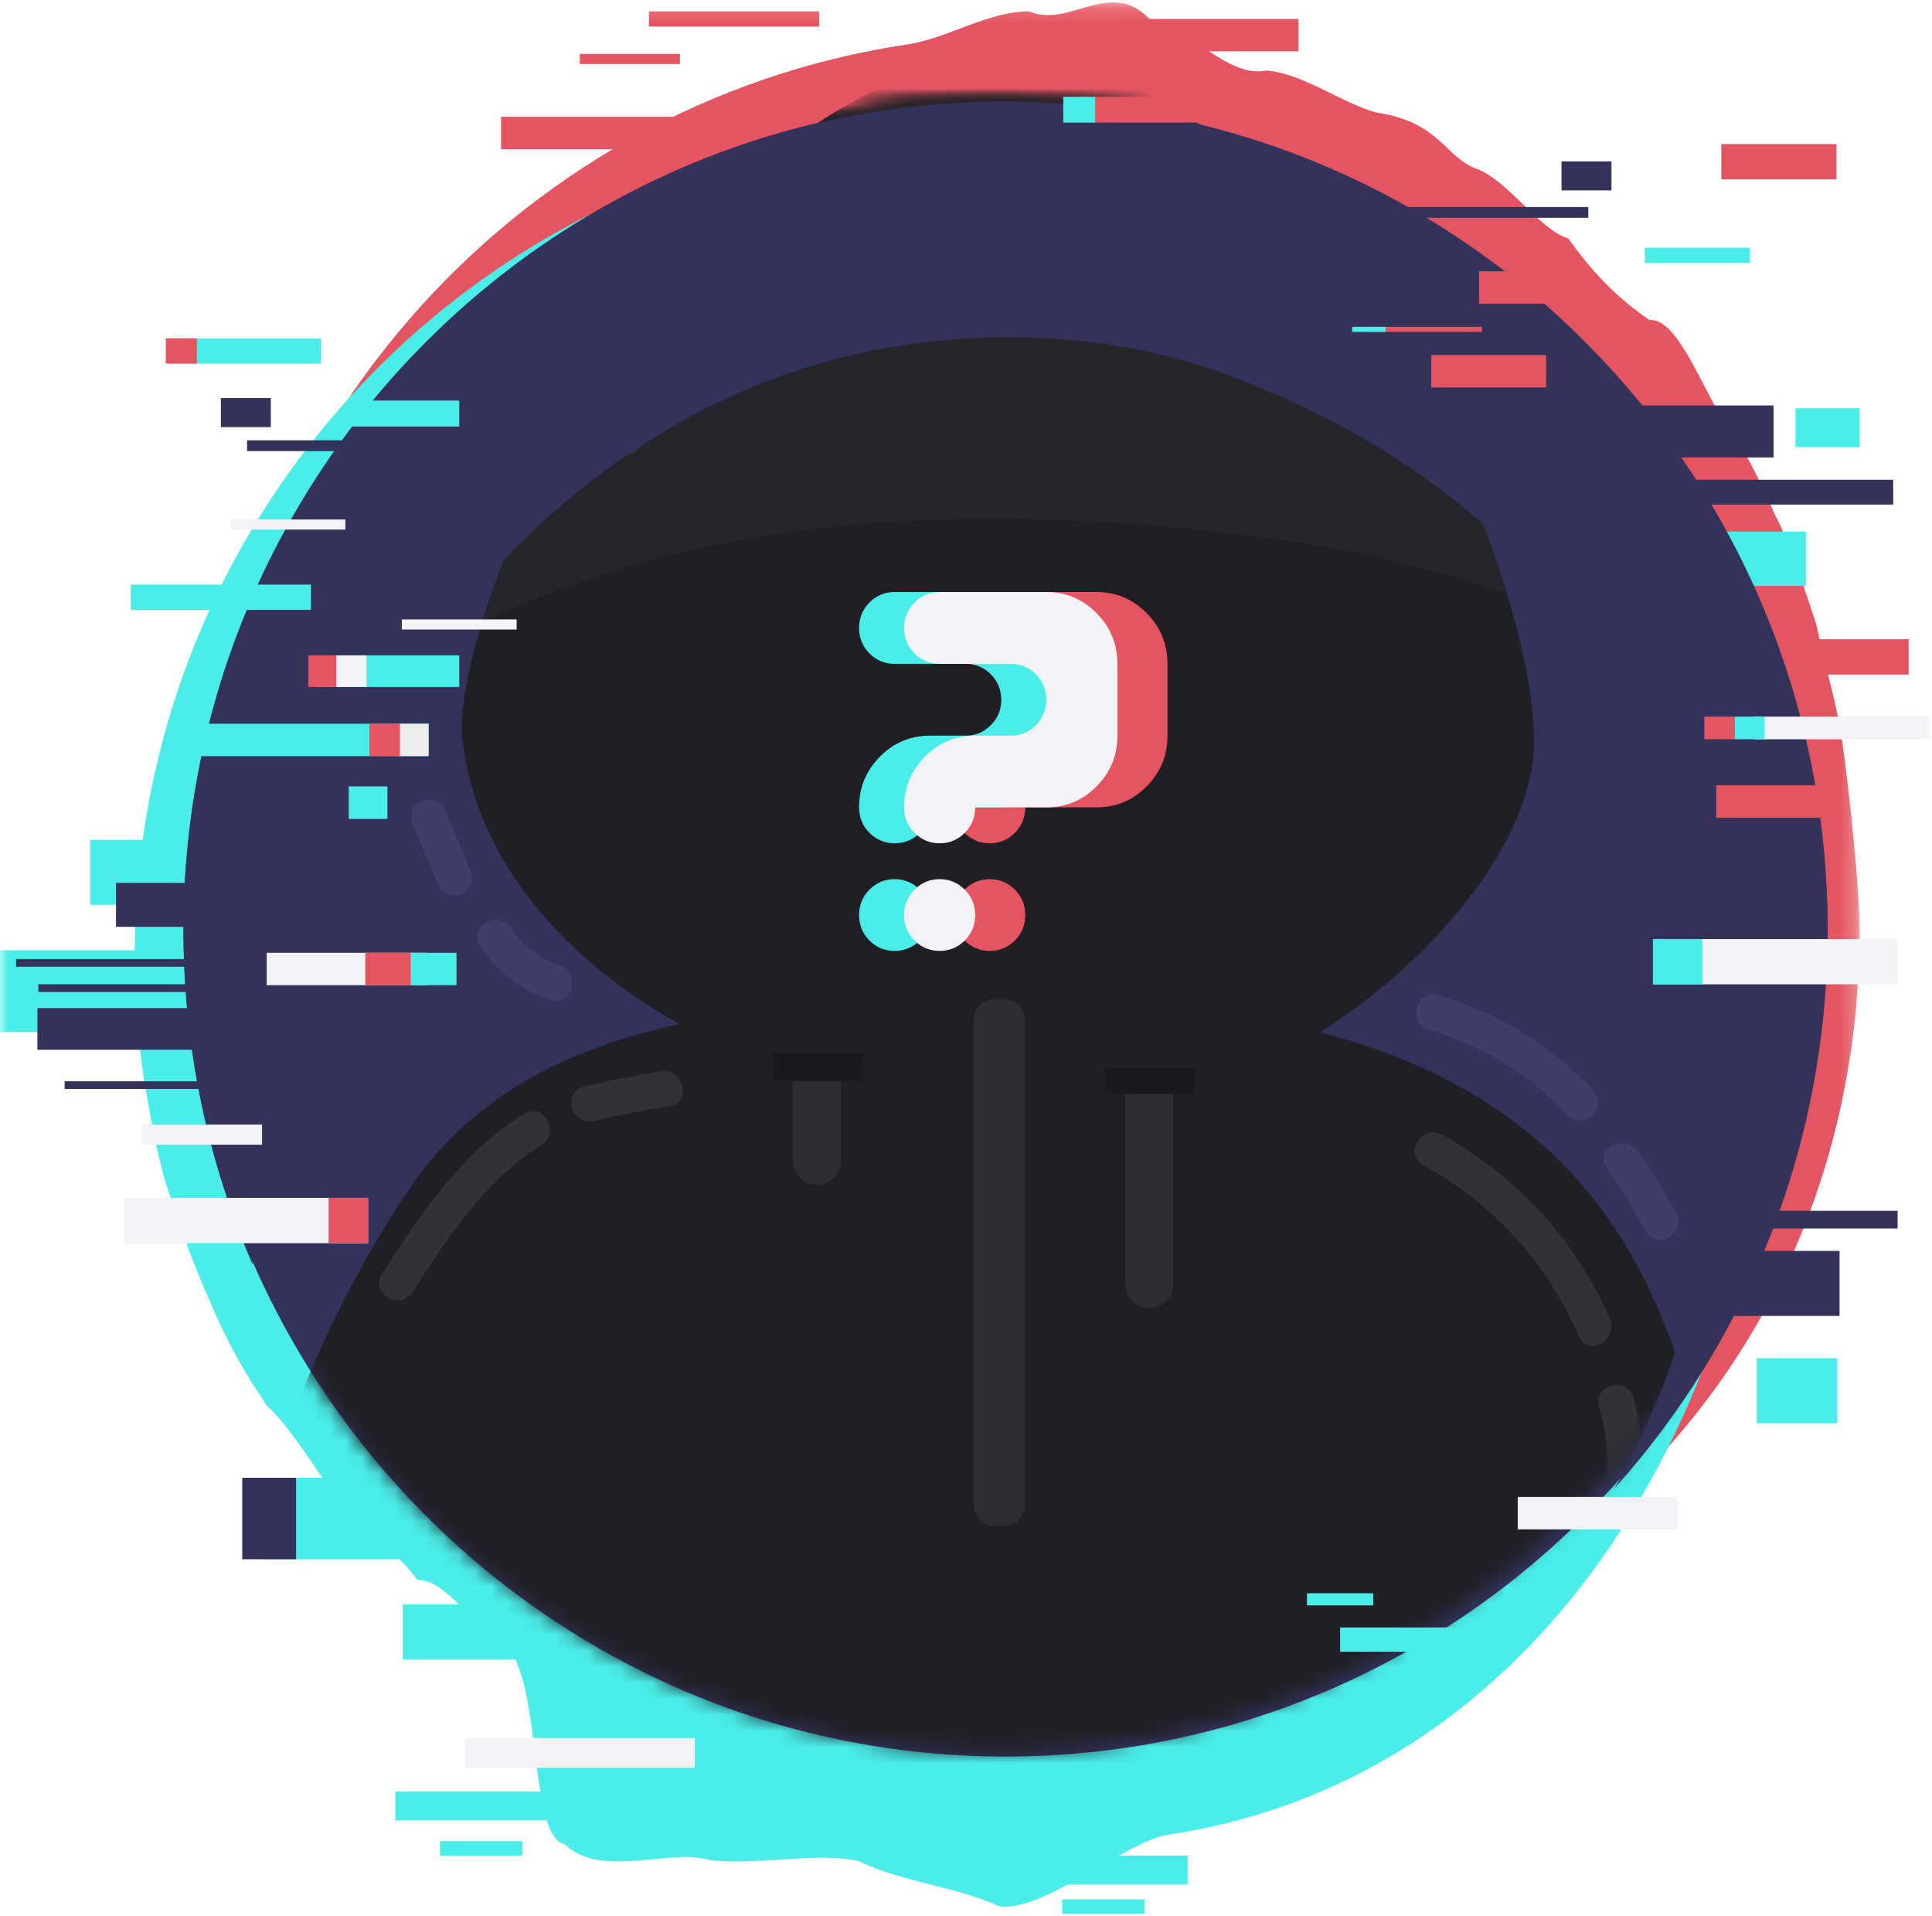<svg xmlns="http://www.w3.org/2000/svg" xmlns:xlink="http://www.w3.org/1999/xlink" width="120" height="119" viewBox="0 0 120 119">
  <defs>
    <polygon id="logo-only-a" points=".109 .146 102.759 .146 102.759 106.267 .109 106.267"/>
    <polygon id="logo-only-c" points="0 123 119.901 123 119.901 .146 0 .146"/>
    <path id="logo-only-e" d="M0.204,51.443 C0.204,79.84 22.932,102.861 50.969,102.861 L50.969,102.861 C79.005,102.861 101.733,79.84 101.733,51.443 L101.733,51.443 C101.733,23.046 79.005,0.025 50.969,0.025 L50.969,0.025 C22.932,0.025 0.204,23.046 0.204,51.443"/>
    <path id="logo-only-g" d="M0.204,51.443 C0.204,79.84 22.932,102.861 50.969,102.861 L50.969,102.861 C79.005,102.861 101.733,79.84 101.733,51.443 L101.733,51.443 C101.733,23.046 79.005,0.025 50.969,0.025 L50.969,0.025 C22.932,0.025 0.204,23.046 0.204,51.443"/>
    <path id="logo-only-i" d="M0.204,51.443 C0.204,79.84 22.932,102.861 50.969,102.861 L50.969,102.861 C79.005,102.861 101.733,79.84 101.733,51.443 L101.733,51.443 C101.733,23.046 79.005,0.025 50.969,0.025 L50.969,0.025 C22.932,0.025 0.204,23.046 0.204,51.443"/>
    <path id="logo-only-k" d="M0.204,51.443 C0.204,79.84 22.932,102.861 50.969,102.861 L50.969,102.861 C79.005,102.861 101.733,79.84 101.733,51.443 L101.733,51.443 C101.733,23.046 79.005,0.025 50.969,0.025 L50.969,0.025 C22.932,0.025 0.204,23.046 0.204,51.443"/>
    <path id="logo-only-m" d="M0.204,51.443 C0.204,79.84 22.932,102.861 50.969,102.861 L50.969,102.861 C79.005,102.861 101.733,79.84 101.733,51.443 L101.733,51.443 C101.733,23.046 79.005,0.025 50.969,0.025 L50.969,0.025 C22.932,0.025 0.204,23.046 0.204,51.443"/>
    <path id="logo-only-o" d="M0.204,51.443 C0.204,79.84 22.932,102.861 50.969,102.861 L50.969,102.861 C79.005,102.861 101.733,79.84 101.733,51.443 L101.733,51.443 C101.733,23.046 79.005,0.025 50.969,0.025 L50.969,0.025 C22.932,0.025 0.204,23.046 0.204,51.443"/>
    <path id="logo-only-q" d="M0.204,51.443 C0.204,79.84 22.932,102.861 50.969,102.861 L50.969,102.861 C79.005,102.861 101.733,79.84 101.733,51.443 L101.733,51.443 C101.733,23.046 79.005,0.025 50.969,0.025 L50.969,0.025 C22.932,0.025 0.204,23.046 0.204,51.443"/>
    <path id="logo-only-s" d="M0.204,51.443 C0.204,79.84 22.932,102.861 50.969,102.861 L50.969,102.861 C79.005,102.861 101.733,79.84 101.733,51.443 L101.733,51.443 C101.733,23.046 79.005,0.025 50.969,0.025 L50.969,0.025 C22.932,0.025 0.204,23.046 0.204,51.443 L0.204,51.443 Z"/>
    <polygon id="logo-only-u" points="0 123.287 119.901 123.287 119.901 .146 0 .146"/>
  </defs>
  <g fill="none" fill-rule="evenodd">
    <g transform="translate(12.746)">
      <mask id="logo-only-b" fill="#fff">
        <use xlink:href="#logo-only-a"/>
      </mask>
      <path fill="#E55561" d="M102.759,57.687 C102.759,86.076 80.686,106.267 52.487,106.267 C24.288,106.267 0.109,81.993 0.109,53.604 C0.109,27.795 19.001,6.43 43.622,2.758 C46.084,2.391 48.604,0.706 51.167,0.706 C53.731,1.777 56.186,-1.389 58.648,1.176 C61.11,1.723 63.58,4.898 65.914,4.377 C68.248,4.591 70.512,6.359 72.692,6.978 C76.731,7.575 76.969,9.759 78.969,10.482 C80.969,11.237 82.872,14.281 84.665,14.809 C86.459,17.356 88.142,18.795 89.702,19.88 C91.262,19.703 92.699,23.367 94,25.614 C95.301,27.346 96.465,29.556 97.48,31.934 C98.495,33.824 99.361,36.716 100.064,38.758 C100.767,42.079 101.308,43.529 101.672,46.008 C102.037,48.487 102.759,55.107 102.759,57.687" mask="url(#logo-only-b)"/>
    </g>
    <path fill="#4AEDE8" d="M110.491,59.329 C110.491,85.138 97.139,110.274 72.518,113.946 C70.056,114.313 64.589,118.891 62.025,118.369 C59.461,117.194 55.849,116.828 53.387,115.603 C50.924,114.943 46.102,115.985 43.767,115.448 C41.433,114.88 37.253,116.643 35.073,114.535 C32.893,114.097 33.63,104.97 31.63,102.451 C29.63,101.317 27.727,98.038 25.934,98.124 C24.141,95.767 22.458,95.002 20.898,93.053 C19.337,90.808 17.9,88.498 16.599,87.319 C15.299,85.427 14.134,83.427 13.119,80.999 C12.104,78.742 11.239,76.402 10.535,74.175 C9.832,72.25 9.292,69.084 8.927,66.925 C8.562,64.447 8.373,61.91 8.373,59.329 C8.373,30.94 31.233,7.926 59.432,7.926 C87.631,7.926 110.491,30.94 110.491,59.329"/>
    <mask id="logo-only-d" fill="#fff">
      <use xlink:href="#logo-only-c"/>
    </mask>
    <polygon fill="#4AEDE8" points="5.612 56.195 16.292 56.195 16.292 52.157 5.612 52.157" mask="url(#logo-only-d)"/>
    <polygon fill="#4AEDE8" points="24.552 113.049 34.772 113.049 34.772 111.257 24.552 111.257" mask="url(#logo-only-d)"/>
    <polygon fill="#4AEDE8" points="63.548 117.031 73.769 117.031 73.769 115.239 63.548 115.239" mask="url(#logo-only-d)"/>
    <polygon fill="#4AEDE8" points="27.33 115.239 32.44 115.239 32.44 114.344 27.33 114.344" mask="url(#logo-only-d)"/>
    <polygon fill="#4AEDE8" points="65.979 118.858 71.089 118.858 71.089 117.963 65.979 117.963" mask="url(#logo-only-d)"/>
    <polygon fill="#4AEDE8" points="0 64.078 14.342 64.078 14.342 59.016 0 59.016" mask="url(#logo-only-d)"/>
    <polygon fill="#4AEDE8" points="16.292 96.837 30.634 96.837 30.634 91.776 16.292 91.776" mask="url(#logo-only-d)"/>
    <polygon fill="#32325B" points="15.048 96.837 18.39 96.837 18.39 91.776 15.048 91.776" mask="url(#logo-only-d)"/>
    <polygon fill="#4AEDE8" points="98.393 36.389 112.17 36.389 112.17 33.009 98.393 33.009" mask="url(#logo-only-d)"/>
    <polygon fill="#4AEDE8" points="111.523 27.766 115.505 27.766 115.505 25.355 111.523 25.355" mask="url(#logo-only-d)"/>
    <polygon fill="#4AEDE8" points="109.117 88.39 114.111 88.39 114.111 84.351 109.117 84.351" mask="url(#logo-only-d)"/>
    <polygon fill="#4AEDE8" points="25.018 103.061 32.731 103.061 32.731 99.648 25.018 99.648" mask="url(#logo-only-d)"/>
    <polygon fill="#32325B" points="99.477 28.41 110.157 28.41 110.157 25.182 99.477 25.182" mask="url(#logo-only-d)"/>
    <polygon fill="#32325B" points="103.578 81.725 114.258 81.725 114.258 77.686 103.578 77.686" mask="url(#logo-only-d)"/>
    <polygon fill="#32325B" points="102.127 31.338 117.591 31.338 117.591 29.797 102.127 29.797" mask="url(#logo-only-d)"/>
    <polygon fill="#32325B" points="102.4 76.296 117.863 76.296 117.863 75.196 102.4 75.196" mask="url(#logo-only-d)"/>
    <polygon fill="#32325B" points="1 60.039 19.028 60.039 19.028 59.561 1 59.561" mask="url(#logo-only-d)"/>
    <polygon fill="#32325B" points="2.383 61.605 20.411 61.605 20.411 61.127 2.383 61.127" mask="url(#logo-only-d)"/>
    <polygon fill="#32325B" points="4.014 67.63 22.042 67.63 22.042 67.152 4.014 67.152" mask="url(#logo-only-d)"/>
    <polygon fill="#32325B" points="86.281 13.527 98.651 13.527 98.651 12.857 86.281 12.857" mask="url(#logo-only-d)"/>
    <polygon fill="#32325B" points="15.345 28.015 27.716 28.015 27.716 27.344 15.345 27.344" mask="url(#logo-only-d)"/>
    <polygon fill="#32325B" points="96.99 11.826 100.091 11.826 100.091 10.022 96.99 10.022" mask="url(#logo-only-d)"/>
    <polygon fill="#32325B" points="13.72 26.526 16.821 26.526 16.821 24.721 13.72 24.721" mask="url(#logo-only-d)"/>
    <polygon fill="#32325B" points="7.204 57.56 17.884 57.56 17.884 54.831 7.204 54.831" mask="url(#logo-only-d)"/>
    <polygon fill="#32325B" points="2.324 65.193 14.423 65.193 14.423 62.609 2.324 62.609" mask="url(#logo-only-d)"/>
    <path fill="#32325B" d="M113.514,57.687 C113.514,86.076 90.654,109.09 62.456,109.09 C34.257,109.09 11.397,86.076 11.397,57.687 C11.397,29.298 34.257,6.285 62.456,6.285 C90.654,6.285 113.514,29.298 113.514,57.687" mask="url(#logo-only-d)"/>
    <g transform="translate(11 6)">
      <mask id="logo-only-f" fill="#fff">
        <use xlink:href="#logo-only-e"/>
      </mask>
      <path fill="#201F25" d="M65.892,60.232 C70.019,60.008 82.703,50.8 84.168,41.555 C85.633,32.31 72.096,-2.123 51.762,-2.295 C31.427,-2.468 16.836,32.266 17.723,39.915 C19.259,53.149 34.278,59.782 38.257,60.448 C42.235,61.114 61.237,60.485 65.892,60.232" mask="url(#logo-only-f)"/>
      <mask id="logo-only-h" fill="#fff">
        <use xlink:href="#logo-only-g"/>
      </mask>
      <path fill="#201F25" d="M51.762,-2.295 C37.826,-2.413 26.588,13.863 21.181,26.581 C21.732,28.757 22.347,30.917 23.04,33.053 C26.073,42.404 30.631,51.46 37.513,58.517 C38.222,59.243 38.956,59.931 39.704,60.599 C44.101,60.9 54.182,60.675 60.765,60.446 C63.846,57.858 66.719,55.017 69.293,51.853 C75.005,44.831 79.05,36.386 81.487,27.572 C76.643,14.342 65.83,-2.176 51.762,-2.295" mask="url(#logo-only-h)"/>
      <mask id="logo-only-j" fill="#fff">
        <use xlink:href="#logo-only-i"/>
      </mask>
      <path fill="#201F25" d="M51.134,56.07 C64.884,56.07 79.295,57.753 87.82,68.263 C96.346,78.774 97.171,97.738 94.026,105.321 C90.881,112.903 78.075,116.775 51.134,116.775 C24.194,116.775 11.067,115.293 6.316,104.785 C0.193,91.242 11.002,72.713 14.639,67.53 C21.874,57.219 35.627,56.07 51.134,56.07" mask="url(#logo-only-j)"/>
      <mask id="logo-only-l" fill="#fff">
        <use xlink:href="#logo-only-k"/>
      </mask>
      <path fill="#2E2D32" d="M51.408,88.753 L50.727,88.753 C50.036,88.753 49.476,88.186 49.476,87.486 L49.476,57.337 C49.476,56.637 50.036,56.07 50.727,56.07 L51.408,56.07 C52.098,56.07 52.659,56.637 52.659,57.337 L52.659,87.486 C52.659,88.186 52.098,88.753 51.408,88.753" mask="url(#logo-only-l)"/>
      <mask id="logo-only-n" fill="#fff">
        <use xlink:href="#logo-only-m"/>
      </mask>
      <path fill="#26252B" d="M31.881,28.162 C42.712,25.708 53.922,25.812 64.901,27.056 C70.742,27.717 76.571,28.76 82.132,30.733 C82.291,30.79 82.448,30.854 82.607,30.912 C78.487,17.315 67.045,-2.166 51.762,-2.296 C35.469,-2.434 22.866,19.835 18.955,32.628 C23.079,30.656 27.419,29.174 31.881,28.162" mask="url(#logo-only-n)"/>
      <mask id="logo-only-p" fill="#fff">
        <use xlink:href="#logo-only-o"/>
      </mask>
      <path fill="#2E2D32" d="M60.379,75.248 L60.379,75.248 C59.56,75.248 58.896,74.576 58.896,73.746 L58.896,62.01 C58.896,61.18 59.56,60.508 60.379,60.508 C61.197,60.508 61.861,61.18 61.861,62.01 L61.861,73.746 C61.861,74.576 61.197,75.248 60.379,75.248" mask="url(#logo-only-p)"/>
      <mask id="logo-only-r" fill="#fff">
        <use xlink:href="#logo-only-q"/>
      </mask>
      <path fill="#2E2D32" d="M39.739,67.602 L39.739,67.602 C38.92,67.602 38.256,66.93 38.256,66.1 L38.256,61.073 C38.256,60.244 38.92,59.572 39.739,59.572 C40.557,59.572 41.221,60.244 41.221,61.073 L41.221,66.1 C41.221,66.93 40.557,67.602 39.739,67.602" mask="url(#logo-only-r)"/>
      <mask id="logo-only-t" fill="#fff">
        <use xlink:href="#logo-only-s"/>
      </mask>
      <polygon fill="#19181E" points="37.02 61.13 42.606 61.13 42.606 59.382 37.02 59.382" mask="url(#logo-only-t)"/>
      <polygon fill="#19181E" points="57.586 61.946 63.172 61.946 63.172 60.314 57.586 60.314" mask="url(#logo-only-t)"/>
      <path fill="#333238" d="M28.738 21.759C31.666 16.993 35.08 12.6 38.961 8.595 39.952 7.572 38.4 5.996 37.407 7.021 33.398 11.158 29.864 15.714 26.84 20.635 26.091 21.855 27.991 22.973 28.738 21.759M42.287 5.841C43.31 4.725 44.469 3.825 45.799 3.113 47.05 2.443 45.941.522 44.69 1.191 43.209 1.984 41.872 3.024 40.733 4.267 39.772 5.316 41.322 6.894 42.287 5.841M77.43 66.381C81.775 68.764 85.089 72.435 87.087 77.008 87.658 78.315 89.552 77.184 88.984 75.884 86.848 70.993 83.18 67.004 78.539 64.459 77.295 63.777 76.185 65.698 77.43 66.381M88.326 81.389C88.733 82.788 88.897 84.181 88.833 85.637 88.77 87.069 90.968 87.066 91.03 85.637 91.102 83.997 90.903 82.372 90.445 80.797 90.046 79.427 87.924 80.01 88.326 81.389M14.626 74.245C16.84 70.793 19.13 67.302 22.648 65.088 23.847 64.333 22.745 62.407 21.539 63.166 17.69 65.589 15.154 69.341 12.728 73.121 11.955 74.326 13.857 75.443 14.626 74.245M25.86 63.618C27.436 63.251 29.022 62.937 30.619 62.676 32.011 62.449 31.42 60.303 30.034 60.53 28.438 60.791 26.852 61.105 25.275 61.471 23.897 61.792 24.481 63.938 25.86 63.618" mask="url(#logo-only-t)"/>
      <path fill="#3E3E68" d="M77.746 57.943C81.083 58.941 83.973 60.726 86.392 63.258 87.377 64.289 88.93 62.714 87.946 61.684 85.273 58.886 82.015 56.899 78.33 55.797 76.971 55.39 76.39 57.538 77.746 57.943M88.81 66.595C89.695 67.827 90.496 69.111 91.212 70.451 91.886 71.711 93.784 70.589 93.11 69.328 92.393 67.988 91.593 66.704 90.708 65.472 89.883 64.325 87.976 65.435 88.81 66.595M14.69 45.335C15.216 46.573 15.742 47.81 16.269 49.048 16.505 49.604 17.301 49.718 17.772 49.447 18.339 49.121 18.399 48.473 18.166 47.925 17.64 46.687 17.114 45.449 16.587 44.211 16.351 43.655 15.555 43.541 15.084 43.812 14.517 44.139 14.457 44.786 14.69 45.335M18.84 52.757C19.901 54.349 21.371 55.49 23.168 56.109 24.51 56.572 25.086 54.422 23.752 53.963 22.522 53.539 21.465 52.725 20.737 51.633 19.95 50.453 18.045 51.565 18.84 52.757" mask="url(#logo-only-t)"/>
    </g>
    <path fill="#32325B" d="M15.661,68.418 C16.687,53.765 28.236,29.2 50.876,22.581 C58.629,20.315 68.012,20.353 75.597,23.057 C91.336,28.671 102.052,39.749 105.571,56.035 C108.261,68.493 106.408,81.515 100.311,92.396 C108.516,83.254 113.514,71.127 113.514,57.822 C113.514,29.367 90.655,6.299 62.455,6.299 C34.257,6.299 11.397,29.367 11.397,57.822 C11.397,65.192 12.934,72.198 15.696,78.538 C15.434,75.156 15.428,71.76 15.661,68.418"/>
    <mask id="logo-only-v" fill="#fff">
      <use xlink:href="#logo-only-u"/>
    </mask>
    <polygon fill="#4AEDE8" points="21.53 26.491 28.525 26.491 28.525 24.876 21.53 24.876" mask="url(#logo-only-v)"/>
    <polygon fill="#4AEDE8" points="8.124 37.875 19.316 37.875 19.316 36.306 8.124 36.306" mask="url(#logo-only-v)"/>
    <polygon fill="#4AEDE8" points="10.608 22.582 19.934 22.582 19.934 21.013 10.608 21.013" mask="url(#logo-only-v)"/>
    <polygon fill="#E55561" points="10.297 22.582 12.228 22.582 12.228 21.013 10.297 21.013" mask="url(#logo-only-v)"/>
    <polygon fill="#4AEDE8" points="11.437 46.959 26.62 46.959 26.62 44.949 11.437 44.949" mask="url(#logo-only-v)"/>
    <polygon fill="#EDEDED" points="24.724 46.959 26.62 46.959 26.62 44.949 24.724 44.949" mask="url(#logo-only-v)"/>
    <polygon fill="#E55561" points="22.946 46.959 24.842 46.959 24.842 44.949 22.946 44.949" mask="url(#logo-only-v)"/>
    <polygon fill="#E55561" points="31.122 9.264 42.314 9.264 42.314 7.254 31.122 7.254" mask="url(#logo-only-v)"/>
    <polygon fill="#E55561" points="69.464 3.188 80.656 3.188 80.656 1.178 69.464 1.178" mask="url(#logo-only-v)"/>
    <polygon fill="#E55561" points="40.306 1.649 50.876 1.649 50.876 .708 40.306 .708" mask="url(#logo-only-v)"/>
    <polygon fill="#E55561" points="36.013 3.974 42.231 3.974 42.231 3.347 36.013 3.347" mask="url(#logo-only-v)"/>
    <polygon fill="#E55561" points="106.602 50.786 113.737 50.786 113.737 48.775 106.602 48.775" mask="url(#logo-only-v)"/>
    <polygon fill="#E55561" points="91.863 18.858 98.998 18.858 98.998 16.848 91.863 16.848" mask="url(#logo-only-v)"/>
    <polygon fill="#E55561" points="88.899 24.062 96.033 24.062 96.033 22.052 88.899 22.052" mask="url(#logo-only-v)"/>
    <polygon fill="#E55561" points="106.916 11.144 114.066 11.144 114.066 8.948 106.916 8.948" mask="url(#logo-only-v)"/>
    <polygon fill="#E55561" points="66.044 7.612 75.168 7.612 75.168 6.013 66.044 6.013" mask="url(#logo-only-v)"/>
    <polygon fill="#4AEDE8" points="66.044 7.612 68.023 7.612 68.023 6.013 66.044 6.013" mask="url(#logo-only-v)"/>
    <polygon fill="#E55561" points="111.397 41.896 118.547 41.896 118.547 39.7 111.397 39.7" mask="url(#logo-only-v)"/>
    <polygon fill="#E55561" points="84.916 20.612 92.051 20.612 92.051 20.298 84.916 20.298" mask="url(#logo-only-v)"/>
    <polygon fill="#4AEDE8" points="83.984 20.612 86.057 20.612 86.057 20.298 83.984 20.298" mask="url(#logo-only-v)"/>
    <polygon fill="#F2F2F7" points="14.317 32.89 21.451 32.89 21.451 32.263 14.317 32.263" mask="url(#logo-only-v)"/>
    <polygon fill="#F2F2F7" points="24.958 39.097 32.092 39.097 32.092 38.469 24.958 38.469" mask="url(#logo-only-v)"/>
    <polygon fill="#F2F2F7" points="8.813 71.092 16.275 71.092 16.275 69.837 8.813 69.837" mask="url(#logo-only-v)"/>
    <polygon fill="#F2F2F7" points="94.269 94.98 104.204 94.98 104.204 92.969 94.269 92.969" mask="url(#logo-only-v)"/>
    <polygon fill="#F2F2F7" points="16.563 61.184 26.497 61.184 26.497 59.174 16.563 59.174" mask="url(#logo-only-v)"/>
    <polygon fill="#E55561" points="22.689 61.184 25.525 61.184 25.525 59.174 22.689 59.174" mask="url(#logo-only-v)"/>
    <polygon fill="#4AEDE8" points="25.521 61.184 28.356 61.184 28.356 59.174 25.521 59.174" mask="url(#logo-only-v)"/>
    <polygon fill="#F2F2F7" points="7.679 77.207 22.862 77.207 22.862 74.396 7.679 74.396" mask="url(#logo-only-v)"/>
    <polygon fill="#E55561" points="20.411 77.207 22.862 77.207 22.862 74.396 20.411 74.396" mask="url(#logo-only-v)"/>
    <polygon fill="#F2F2F7" points="102.669 61.131 117.852 61.131 117.852 58.319 102.669 58.319" mask="url(#logo-only-v)"/>
    <polygon fill="#F2F2F7" points="108.976 45.912 119.901 45.912 119.901 44.506 108.976 44.506" mask="url(#logo-only-v)"/>
    <polygon fill="#4AEDE8" points="107.733 45.912 109.607 45.912 109.607 44.506 107.733 44.506" mask="url(#logo-only-v)"/>
    <polygon fill="#E55561" points="105.859 45.912 107.733 45.912 107.733 44.506 105.859 44.506" mask="url(#logo-only-v)"/>
    <polygon fill="#4AEDE8" points="102.669 61.131 105.739 61.131 105.739 58.319 102.669 58.319" mask="url(#logo-only-v)"/>
    <polygon fill="#4AEDE8" points="19.778 42.665 28.525 42.665 28.525 40.702 19.778 40.702" mask="url(#logo-only-v)"/>
    <polygon fill="#E55561" points="19.156 42.665 21.038 42.665 21.038 40.702 19.156 40.702" mask="url(#logo-only-v)"/>
    <polygon fill="#F2F2F7" points="20.887 42.665 22.769 42.665 22.769 40.702 20.887 40.702" mask="url(#logo-only-v)"/>
    <polygon fill="#4AEDE8" points="102.164 16.329 108.692 16.329 108.692 15.388 102.164 15.388" mask="url(#logo-only-v)"/>
    <polygon fill="#4AEDE8" points="21.66 50.86 24.065 50.86 24.065 48.84 21.66 48.84" mask="url(#logo-only-v)"/>
    <polygon fill="#4AEDE8" points="83.236 102.578 92.707 102.578 92.707 101.072 83.236 101.072" mask="url(#logo-only-v)"/>
    <polygon fill="#4AEDE8" points="81.178 99.702 85.295 99.702 85.295 98.95 81.178 98.95" mask="url(#logo-only-v)"/>
    <polygon fill="#F2F2F7" points="28.875 109.783 43.156 109.783 43.156 107.939 28.875 107.939" mask="url(#logo-only-v)"/>
    <path fill="#E55561" d="M59.907,58.408 C59.479,57.969 59.265,57.443 59.265,56.83 C59.265,56.213 59.479,55.687 59.907,55.252 C60.342,54.817 60.863,54.599 61.471,54.599 C62.082,54.599 62.603,54.817 63.034,55.252 C63.466,55.687 63.682,56.213 63.682,56.83 C63.682,57.443 63.466,57.969 63.034,58.408 C62.603,58.84 62.082,59.055 61.471,59.055 C60.863,59.055 60.342,58.84 59.907,58.408 M59.907,51.721 C59.479,51.285 59.265,50.759 59.265,50.142 C59.265,48.909 59.697,47.859 60.559,46.992 C61.422,46.121 62.463,45.686 63.682,45.686 L65.887,45.686 C66.498,45.686 67.019,45.468 67.451,45.033 C67.882,44.598 68.098,44.072 68.098,43.455 C68.098,42.842 67.882,42.316 67.451,41.877 C67.019,41.446 66.498,41.229 65.887,41.229 L61.471,41.229 C60.863,41.229 60.342,41.012 59.907,40.577 C59.479,40.141 59.265,39.615 59.265,38.999 C59.265,38.386 59.479,37.86 59.907,37.421 C60.342,36.985 60.863,36.768 61.471,36.768 L68.098,36.768 C69.32,36.768 70.361,37.205 71.22,38.079 C72.082,38.95 72.514,40 72.514,41.229 L72.514,45.686 C72.514,46.919 72.082,47.97 71.22,48.837 C70.357,49.707 69.317,50.142 68.098,50.142 L63.682,50.142 C63.682,50.759 63.466,51.285 63.034,51.721 C62.603,52.156 62.082,52.373 61.471,52.373 C60.863,52.373 60.342,52.156 59.907,51.721" mask="url(#logo-only-v)"/>
    <path fill="#4AEDE8" d="M54,58.408 C53.572,57.969 53.359,57.443 53.359,56.83 C53.359,56.213 53.572,55.687 54,55.252 C54.435,54.817 54.956,54.599 55.564,54.599 C56.175,54.599 56.696,54.817 57.128,55.252 C57.559,55.687 57.775,56.213 57.775,56.83 C57.775,57.443 57.559,57.969 57.128,58.408 C56.696,58.84 56.175,59.055 55.564,59.055 C54.956,59.055 54.435,58.84 54,58.408 M54,51.721 C53.572,51.285 53.359,50.759 53.359,50.142 C53.359,48.909 53.79,47.859 54.653,46.992 C55.515,46.121 56.556,45.686 57.775,45.686 L59.98,45.686 C60.591,45.686 61.113,45.468 61.544,45.033 C61.975,44.598 62.191,44.072 62.191,43.455 C62.191,42.842 61.975,42.316 61.544,41.877 C61.113,41.446 60.591,41.229 59.98,41.229 L55.564,41.229 C54.956,41.229 54.435,41.012 54,40.577 C53.572,40.141 53.359,39.615 53.359,38.999 C53.359,38.386 53.572,37.86 54,37.421 C54.435,36.985 54.956,36.768 55.564,36.768 L62.191,36.768 C63.413,36.768 64.454,37.205 65.313,38.079 C66.176,38.95 66.607,40 66.607,41.229 L66.607,45.686 C66.607,46.919 66.176,47.97 65.313,48.837 C64.45,49.707 63.41,50.142 62.191,50.142 L57.775,50.142 C57.775,50.759 57.559,51.285 57.128,51.721 C56.696,52.156 56.175,52.373 55.564,52.373 C54.956,52.373 54.435,52.156 54,51.721" mask="url(#logo-only-v)"/>
    <path fill="#F2F2F7" d="M56.798,58.408 C56.37,57.969 56.156,57.443 56.156,56.83 C56.156,56.213 56.37,55.687 56.798,55.252 C57.233,54.817 57.754,54.599 58.362,54.599 C58.973,54.599 59.494,54.817 59.926,55.252 C60.357,55.687 60.573,56.213 60.573,56.83 C60.573,57.443 60.357,57.969 59.926,58.408 C59.494,58.84 58.973,59.055 58.362,59.055 C57.754,59.055 57.233,58.84 56.798,58.408 M56.798,51.721 C56.37,51.285 56.156,50.759 56.156,50.142 C56.156,48.909 56.588,47.859 57.451,46.992 C58.313,46.121 59.354,45.686 60.573,45.686 L62.778,45.686 C63.389,45.686 63.91,45.468 64.342,45.033 C64.773,44.598 64.989,44.072 64.989,43.455 C64.989,42.842 64.773,42.316 64.342,41.877 C63.91,41.446 63.389,41.229 62.778,41.229 L58.362,41.229 C57.754,41.229 57.233,41.012 56.798,40.577 C56.37,40.141 56.156,39.615 56.156,38.999 C56.156,38.386 56.37,37.86 56.798,37.421 C57.233,36.985 57.754,36.768 58.362,36.768 L64.989,36.768 C66.211,36.768 67.252,37.205 68.111,38.079 C68.973,38.95 69.405,40 69.405,41.229 L69.405,45.686 C69.405,46.919 68.973,47.97 68.111,48.837 C67.248,49.707 66.208,50.142 64.989,50.142 L60.573,50.142 C60.573,50.759 60.357,51.285 59.926,51.721 C59.494,52.156 58.973,52.373 58.362,52.373 C57.754,52.373 57.233,52.156 56.798,51.721" mask="url(#logo-only-v)"/>
  </g>
</svg>
